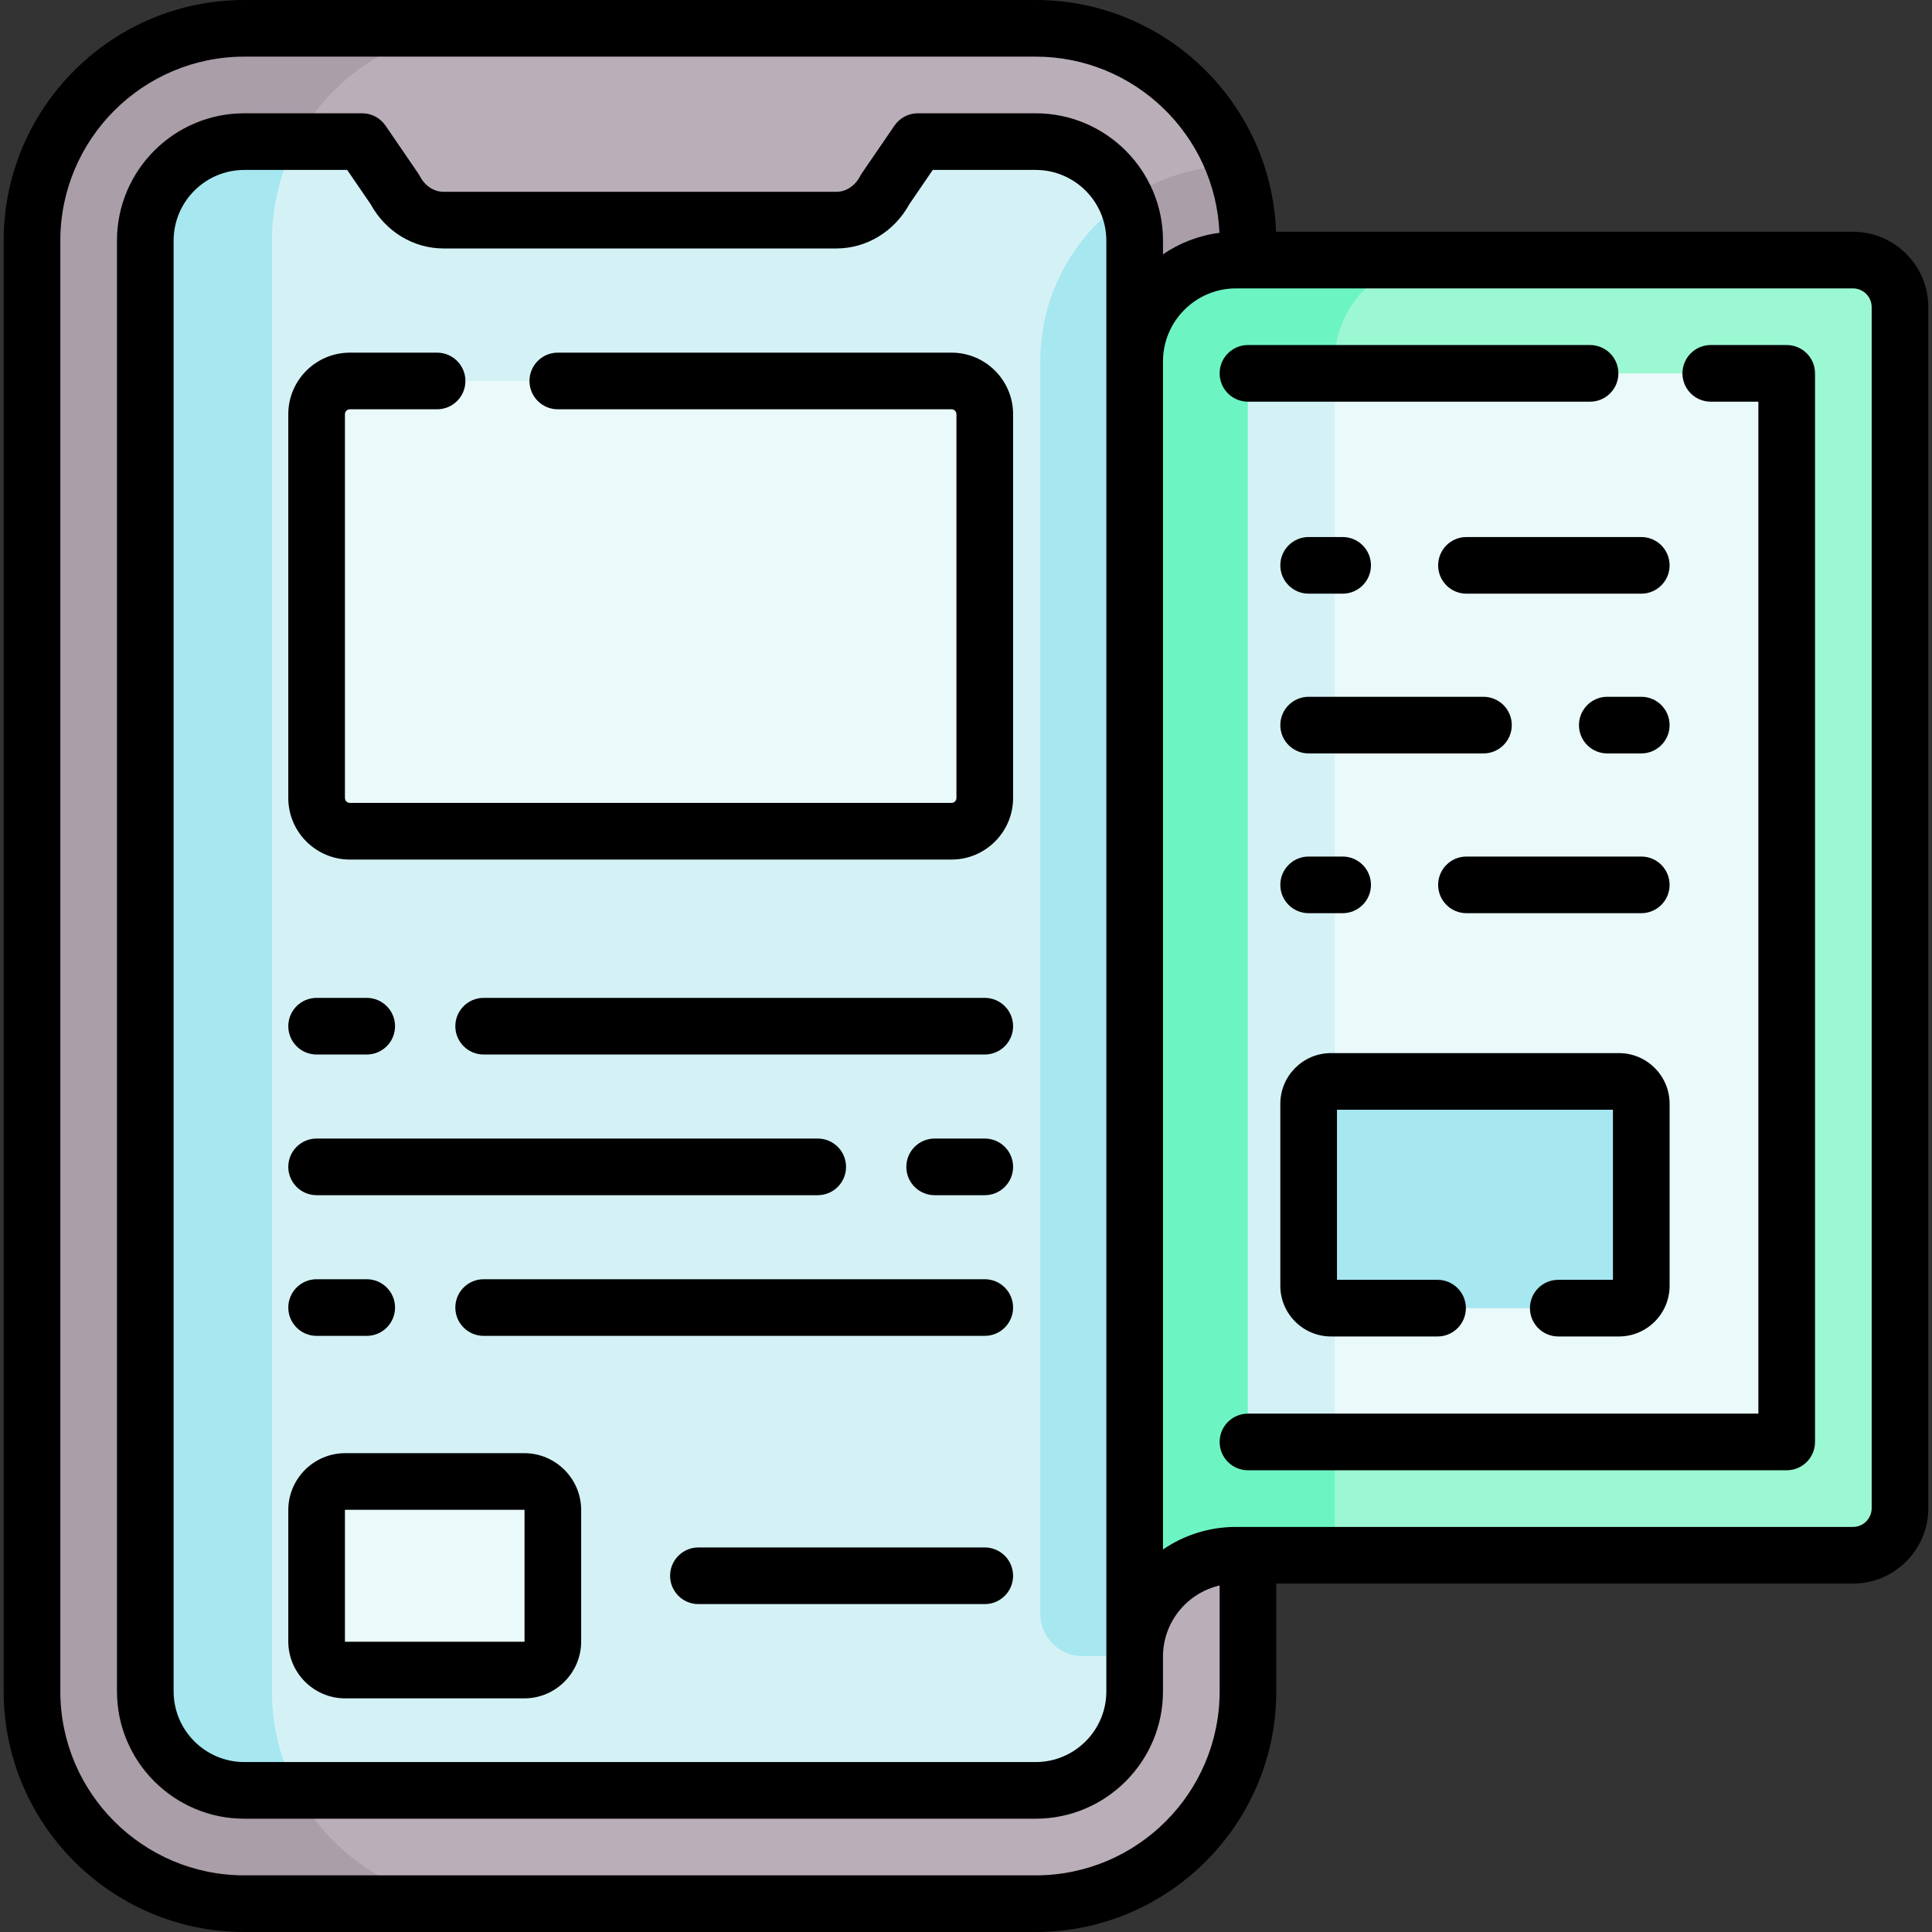 <svg id="Capa_1" enable-background="new 0 0 511.598 511.598" height="512" viewBox="0 0 511.598 511.598" width="512" xmlns="http://www.w3.org/2000/svg"><rect x="0" y="0" width="511.598" height="511.598" fill="#333333" stroke="none"/><g><g><g id="XMLID_943_"><g><path d="m330.463 413.829v34.05c0 31.05-25.17 56.22-56.22 56.22h-209.55c-31.05 0-56.22-25.17-56.22-56.22v-169.55-160.06-54.55c0-31.05 25.17-56.22 56.22-56.22h209.55c31.05 0 56.22 25.17 56.22 56.22v3.15z" fill="#baafb9"/></g></g><path d="m72.013 447.879v-169.55-160.06-54.55c0-31.05 25.17-56.22 56.22-56.22h-63.54c-31.05 0-56.22 25.17-56.22 56.22v54.55 160.06 169.55c0 31.05 25.17 56.22 56.22 56.22h63.539c-31.049 0-56.219-25.17-56.219-56.22z" fill="#aa9ea9"/><path d="m326.851 43.88c-12.701.107-24.319 4.814-33.289 12.52v382.105l6.9-.059v-44.306h30v-327.271-3.15c.001-6.986-1.282-13.668-3.611-19.839z" fill="#aa9ea9"/><g><g id="XMLID_945_"><g><path d="m300.463 63.719v384.16c0 14.481-11.739 26.22-26.22 26.22h-209.55c-14.481 0-26.22-11.739-26.22-26.22v-384.16c0-14.481 11.739-26.22 26.22-26.22h27.804c2.125 0 4.114 1.049 5.314 2.803l6.742 9.857c2.61 5.02 7.55 8.14 12.91 8.14h104.01c5.36 0 10.3-3.12 12.91-8.14l6.742-9.857c1.2-1.754 3.188-2.803 5.314-2.803h27.804c14.481 0 26.22 11.739 26.22 26.22z" fill="#d4f2f6"/></g></g></g><path d="m72.013 278.329v-160.06-54.55c0-9.472 2.339-18.39 6.476-26.22h-13.796c-14.481 0-26.22 11.739-26.22 26.22v384.16c0 14.481 11.739 26.22 26.22 26.22h13.795c-4.137-7.83-6.476-16.748-6.476-26.22v-169.55z" fill="#a6e7f0"/><g id="XMLID_946_"><g><path d="m300.463 63.719c0-3.864-.843-7.53-2.344-10.833-13.668 9.339-22.656 25.044-22.656 42.813v331.6c0 6.258 5.102 11.317 11.36 11.264l13.64-.116z" fill="#a6e7f0"/><path d="m503.123 81.319v318.06c0 6.88-5.57 12.45-12.45 12.45h-163.38c-14.82 0-26.83 12.02-26.83 26.83v-342.96c0-14.82 12.01-26.83 26.83-26.83h163.38c6.88 0 12.45 5.57 12.45 12.45z" fill="#9cf8d2"/></g></g><path d="m353.436 95.699c0-14.82 12.01-26.83 26.83-26.83h-52.973c-14.82 0-26.83 12.01-26.83 26.83v342.96c0-14.81 12.01-26.83 26.83-26.83h26.143z" fill="#6cf5c2"/><g id="XMLID_947_"><g><path d="m473.123 106.119v268.46c0 4.01-3.25 7.25-7.25 7.25h-128.16c-4 0-7.25-3.24-7.25-7.25v-268.46c0-4.01 3.25-7.25 7.25-7.25h128.16c4 0 7.25 3.24 7.25 7.25z" fill="#eaf9fa"/></g></g><path d="m353.436 98.869h-15.723c-4 0-7.25 3.24-7.25 7.25v268.46c0 4.01 3.25 7.25 7.25 7.25h15.723z" fill="#d4f2f6"/><path d="m428.692 346.399h-76.238c-3.271 0-5.922-2.651-5.922-5.922v-48.191c0-3.271 2.651-5.922 5.922-5.922h76.238c3.271 0 5.922 2.651 5.922 5.922v48.191c0 3.271-2.651 5.922-5.922 5.922z" fill="#a6e7f0"/><g fill="#eaf9fa"><path d="m251.963 220.112h-159.317c-4.863 0-8.806-3.943-8.806-8.806v-101.619c0-4.863 3.943-8.806 8.806-8.806h159.317c4.863 0 8.806 3.943 8.806 8.806v101.619c0 4.863-3.942 8.806-8.806 8.806z"/><path d="m138.816 442.235h-47.395c-4.187 0-7.581-3.394-7.581-7.581v-34.771c0-4.187 3.394-7.581 7.581-7.581h47.395c4.187 0 7.581 3.394 7.581 7.581v34.771c0 4.187-3.394 7.581-7.581 7.581z"/></g></g><g><path d="m490.672 61.367h-152.768c-1.242-34.047-29.311-61.367-63.656-61.367h-209.557c-35.133 0-63.716 28.583-63.716 63.716v384.166c0 35.133 28.583 63.716 63.716 63.716h209.557c35.133 0 63.716-28.583 63.716-63.716v-28.549h152.709c11 0 19.95-8.95 19.95-19.951v-318.065c0-11-8.95-19.95-19.951-19.95zm-216.424 435.231h-209.557c-26.862 0-48.716-21.854-48.716-48.716v-384.166c0-26.862 21.854-48.716 48.716-48.716h209.557c26.171 0 47.58 20.747 48.664 46.656-5.491.703-10.581 2.701-14.948 5.687v-3.628c0-18.591-15.125-33.716-33.716-33.716h-31.201c-2.475 0-4.791 1.221-6.189 3.264l-8.663 12.656c-.17.249-.326.508-.465.776-1.315 2.528-3.713 4.098-6.258 4.098h-104.005c-2.546 0-4.944-1.57-6.259-4.099-.139-.268-.294-.526-.464-.775l-8.662-12.656c-1.399-2.042-3.715-3.263-6.19-3.263h-31.201c-18.591 0-33.716 15.125-33.716 33.716v384.166c0 18.591 15.125 33.716 33.716 33.716h209.557c18.591 0 33.716-15.125 33.716-33.716v-9.22c0-9.168 6.422-16.849 15-18.822v28.042c-.001 26.862-21.855 48.716-48.716 48.716zm18.715-400.902v342.965 9.22c0 10.32-8.396 18.716-18.716 18.716h-209.556c-10.32 0-18.716-8.396-18.716-18.716v-384.165c0-10.32 8.396-18.716 18.716-18.716h27.246l6.197 9.054c3.967 7.255 11.33 11.74 19.333 11.74h104.005c8.003 0 15.367-4.485 19.333-11.74l6.196-9.054h27.246c10.32 0 18.716 8.396 18.716 18.716zm202.66 303.686c0 2.73-2.221 4.951-4.95 4.951h-163.38c-7.163 0-13.82 2.205-19.329 5.972v-314.609c0-10.658 8.671-19.329 19.329-19.329h163.38c2.729 0 4.95 2.221 4.95 4.95z"/><path d="m473.123 91.367h-20.106c-4.142 0-7.5 3.358-7.5 7.5s3.358 7.5 7.5 7.5h12.606v267.966h-135.16c-4.142 0-7.5 3.358-7.5 7.5s3.358 7.5 7.5 7.5h142.659c4.142 0 7.5-3.358 7.5-7.5v-282.966c.001-4.142-3.357-7.5-7.499-7.5z"/><path d="m330.463 106.367h90.591c4.142 0 7.5-3.358 7.5-7.5s-3.358-7.5-7.5-7.5h-90.591c-4.142 0-7.5 3.358-7.5 7.5s3.358 7.5 7.5 7.5z"/><path d="m346.532 157.206h9.001c4.142 0 7.5-3.358 7.5-7.5s-3.358-7.5-7.5-7.5h-9.001c-4.142 0-7.5 3.358-7.5 7.5s3.358 7.5 7.5 7.5z"/><path d="m380.823 149.706c0 4.142 3.358 7.5 7.5 7.5h46.292c4.142 0 7.5-3.358 7.5-7.5s-3.358-7.5-7.5-7.5h-46.292c-4.142 0-7.5 3.358-7.5 7.5z"/><path d="m434.614 184.511h-9.001c-4.142 0-7.5 3.358-7.5 7.5s3.358 7.5 7.5 7.5h9.001c4.142 0 7.5-3.358 7.5-7.5s-3.358-7.5-7.5-7.5z"/><path d="m346.532 199.511h46.291c4.142 0 7.5-3.358 7.5-7.5s-3.358-7.5-7.5-7.5h-46.291c-4.142 0-7.5 3.358-7.5 7.5s3.358 7.5 7.5 7.5z"/><path d="m346.532 241.815h9.001c4.142 0 7.5-3.358 7.5-7.5s-3.358-7.5-7.5-7.5h-9.001c-4.142 0-7.5 3.358-7.5 7.5s3.358 7.5 7.5 7.5z"/><path d="m434.614 226.815h-46.292c-4.142 0-7.5 3.358-7.5 7.5s3.358 7.5 7.5 7.5h46.292c4.142 0 7.5-3.358 7.5-7.5s-3.358-7.5-7.5-7.5z"/><path d="m412.63 338.899c-4.142 0-7.5 3.358-7.5 7.5s3.358 7.5 7.5 7.5h16.062c7.401 0 13.422-6.021 13.422-13.422v-48.191c0-7.401-6.021-13.422-13.422-13.422h-76.238c-7.401 0-13.422 6.021-13.422 13.422v48.191c0 7.401 6.021 13.422 13.422 13.422h28.214c4.142 0 7.5-3.358 7.5-7.5s-3.358-7.5-7.5-7.5h-26.636v-45.036h73.082v45.036z"/><path d="m251.963 93.38h-104.257c-4.142 0-7.5 3.358-7.5 7.5s3.358 7.5 7.5 7.5h104.257c.72 0 1.306.586 1.306 1.306v101.619c0 .72-.586 1.306-1.306 1.306h-159.317c-.72 0-1.306-.586-1.306-1.306v-101.618c0-.72.586-1.306 1.306-1.306h23.097c4.142 0 7.5-3.358 7.5-7.5s-3.358-7.5-7.5-7.5h-23.097c-8.991 0-16.306 7.315-16.306 16.306v101.619c0 8.991 7.315 16.306 16.306 16.306h159.317c8.991 0 16.306-7.315 16.306-16.306v-101.619c0-8.992-7.315-16.307-16.306-16.307z"/><path d="m83.84 279.24h13.27c4.142 0 7.5-3.358 7.5-7.5s-3.358-7.5-7.5-7.5h-13.27c-4.142 0-7.5 3.358-7.5 7.5s3.358 7.5 7.5 7.5z"/><path d="m260.769 264.24h-132.697c-4.142 0-7.5 3.358-7.5 7.5s3.358 7.5 7.5 7.5h132.697c4.142 0 7.5-3.358 7.5-7.5s-3.358-7.5-7.5-7.5z"/><path d="m260.769 301.49h-13.269c-4.142 0-7.5 3.358-7.5 7.5s3.358 7.5 7.5 7.5h13.27c4.142 0 7.5-3.358 7.5-7.5s-3.359-7.5-7.501-7.5z"/><path d="m83.84 316.49h132.697c4.142 0 7.5-3.358 7.5-7.5s-3.358-7.5-7.5-7.5h-132.697c-4.142 0-7.5 3.358-7.5 7.5s3.358 7.5 7.5 7.5z"/><path d="m83.84 353.741h13.27c4.142 0 7.5-3.358 7.5-7.5s-3.358-7.5-7.5-7.5h-13.27c-4.142 0-7.5 3.358-7.5 7.5s3.358 7.5 7.5 7.5z"/><path d="m260.769 338.741h-132.697c-4.142 0-7.5 3.358-7.5 7.5s3.358 7.5 7.5 7.5h132.697c4.142 0 7.5-3.358 7.5-7.5s-3.358-7.5-7.5-7.5z"/><path d="m138.816 384.802h-47.395c-8.316 0-15.081 6.765-15.081 15.081v34.771c0 8.316 6.765 15.081 15.081 15.081h47.395c8.316 0 15.081-6.765 15.081-15.081v-34.771c0-8.316-6.765-15.081-15.081-15.081zm.081 49.852c0 .045-.036.081-.081.081h-47.395c-.045 0-.081-.036-.081-.081v-34.771c0-.045.036-.081.081-.081h47.395c.045 0 .081.036.081.081z"/><path d="m260.769 409.769h-75.827c-4.142 0-7.5 3.358-7.5 7.5s3.358 7.5 7.5 7.5h75.827c4.142 0 7.5-3.358 7.5-7.5s-3.358-7.5-7.5-7.5z"/></g></g></svg>